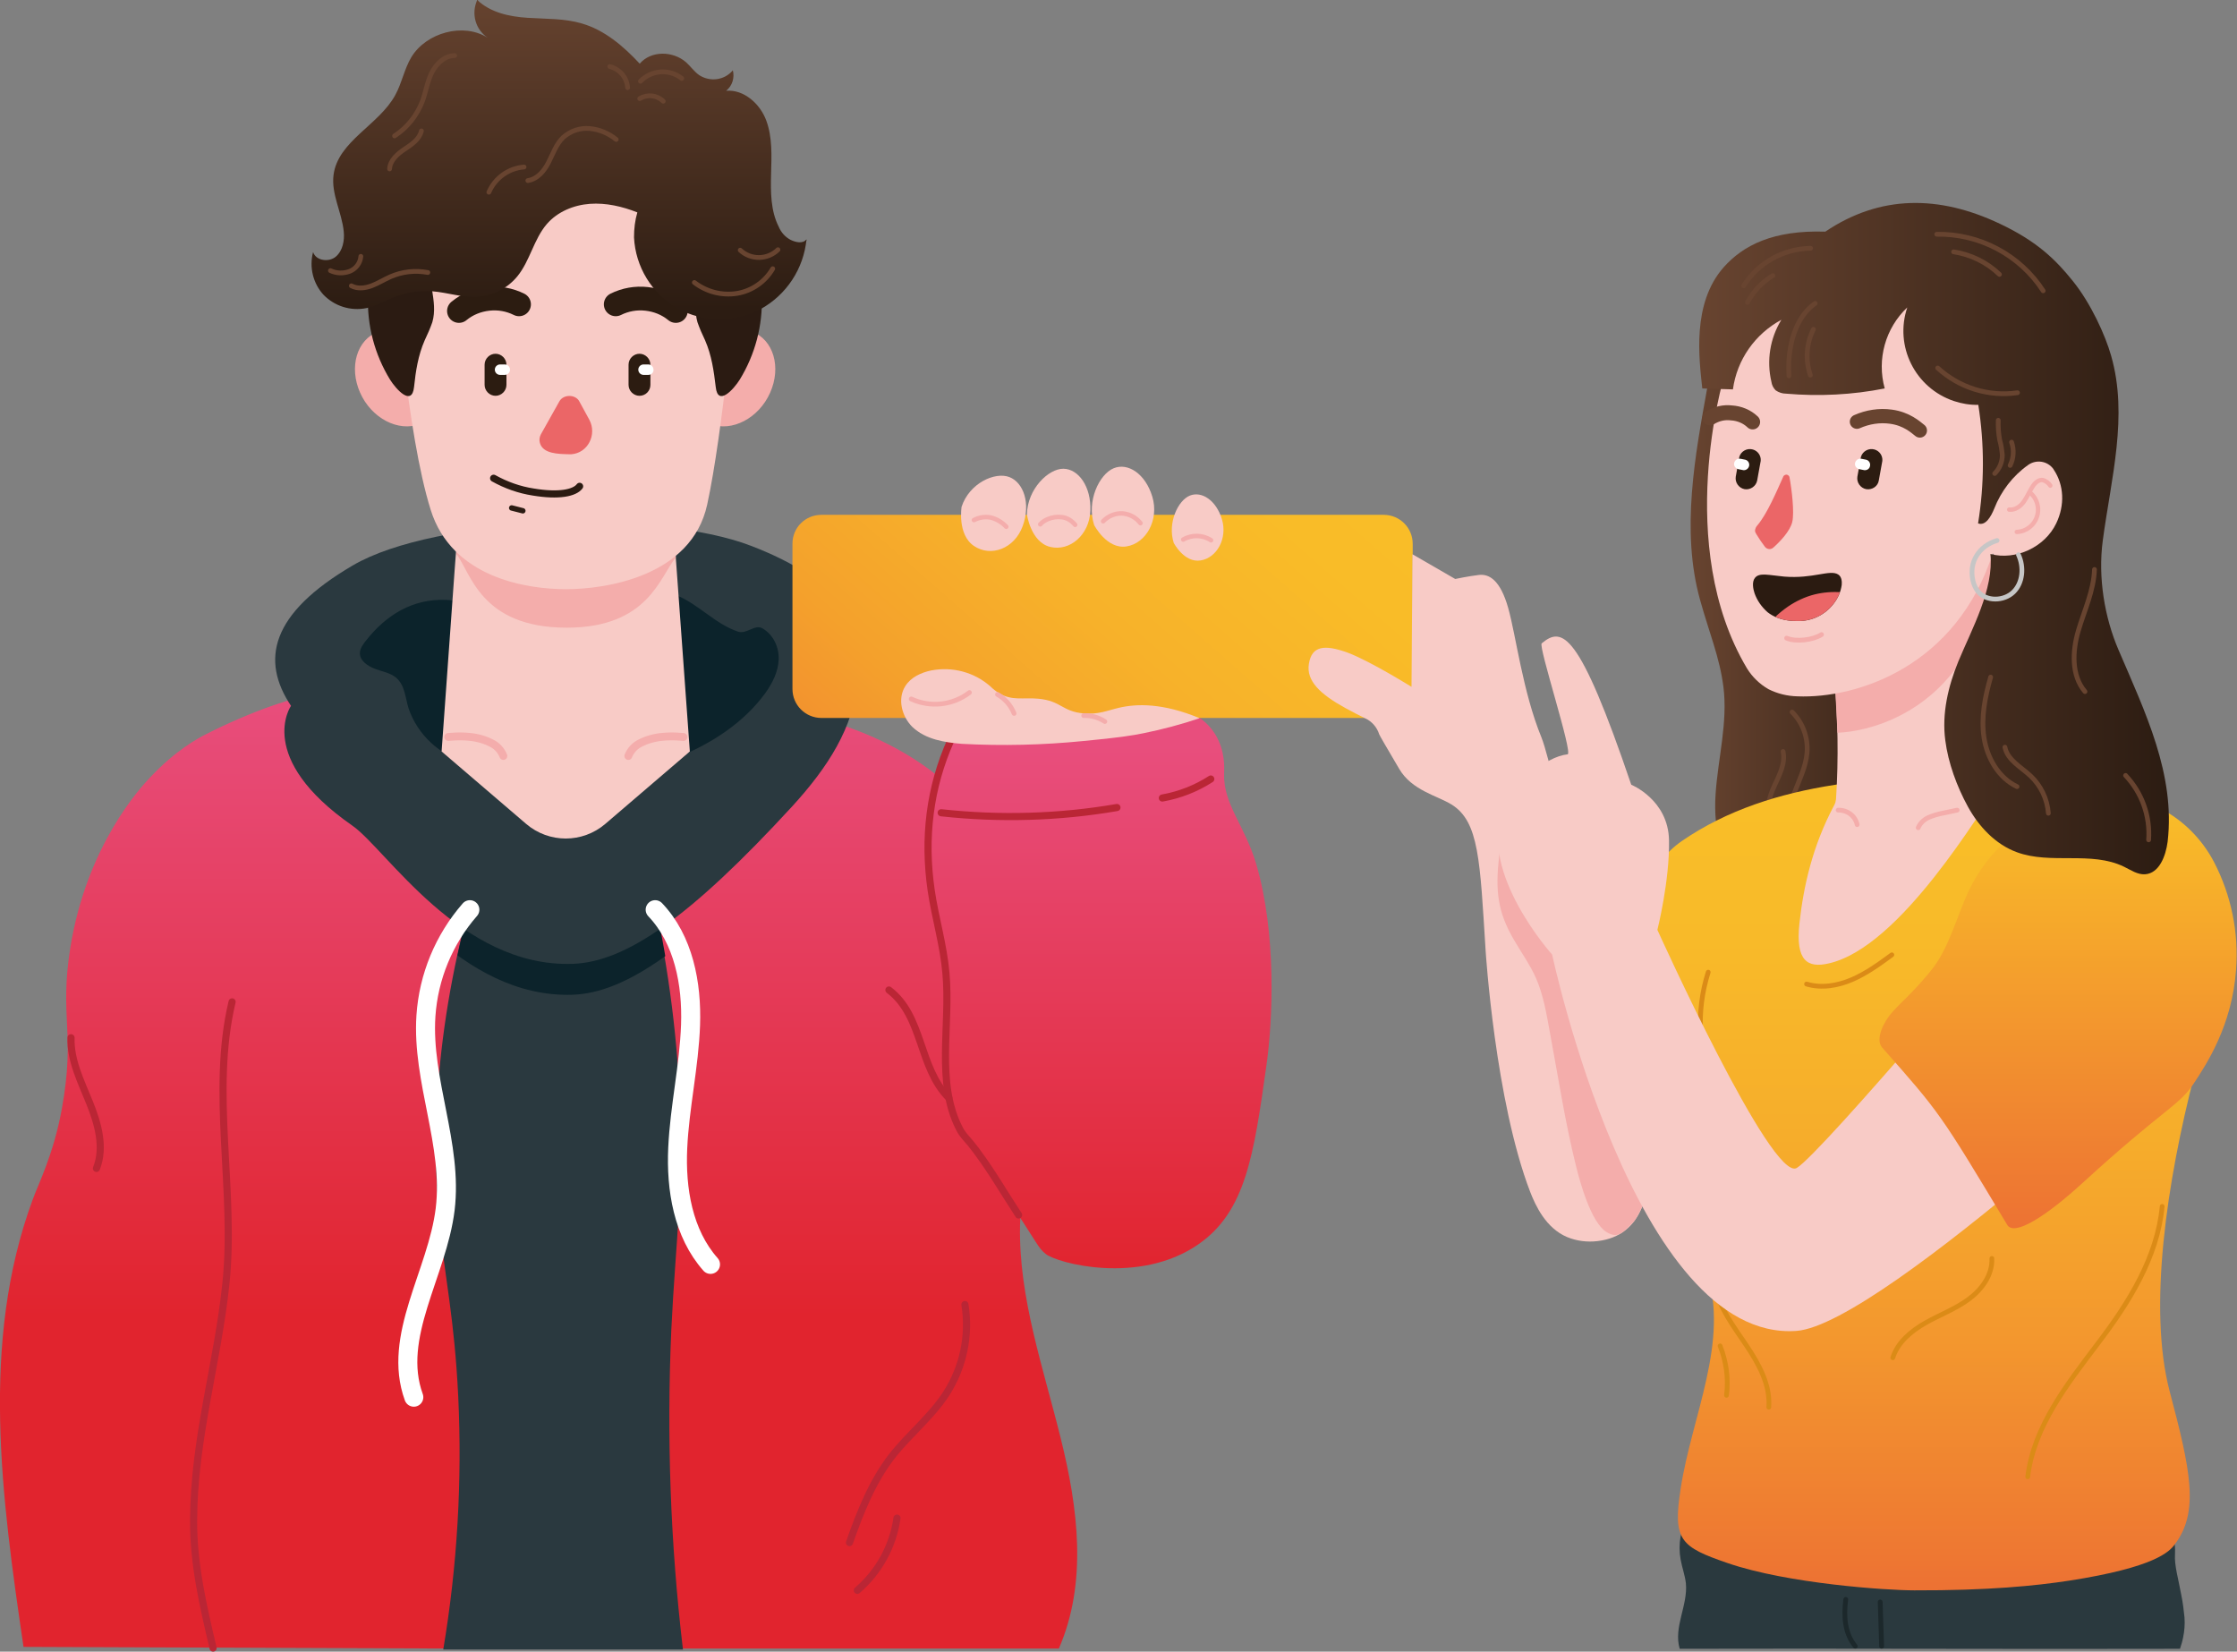 <?xml version="1.0" encoding="utf-8"?>
<!-- Generator: Adobe Illustrator 21.0.0, SVG Export Plug-In . SVG Version: 6.00 Build 0)  -->
<svg version="1.1" id="Layer_1" xmlns="http://www.w3.org/2000/svg" xmlns:xlink="http://www.w3.org/1999/xlink" x="0px" y="0px"
	 viewBox="0 0 941.7 695.2" style="enable-background:new 0 0 941.7 695.2;" xml:space="preserve">
<rect x="0" y="0" width="941.7" height="695.2" fill="#808080" stroke="none"/>
<style type="text/css">
	.st0{fill:url(#SVGID_1_);}
	.st1{fill:none;stroke:#684430;stroke-width:2;stroke-linecap:round;stroke-miterlimit:10;}
	.st2{fill:#2A393E;}
	.st3{fill:url(#SVGID_2_);}
	.st4{fill:none;stroke:#DB8B17;stroke-width:2;stroke-linecap:round;stroke-linejoin:round;}
	.st5{clip-path:url(#SVGID_4_);}
	.st6{fill:url(#SVGID_5_);}
	.st7{fill:#2A393F;}
	.st8{clip-path:url(#SVGID_7_);}
	.st9{fill:#0C232B;}
	.st10{clip-path:url(#SVGID_9_);}
	.st11{fill:url(#SVGID_10_);}
	.st12{fill:#F8CBC6;}
	.st13{fill:#F4ADAB;}
	.st14{fill:none;stroke:#F4ADAC;stroke-width:3.31;stroke-linecap:round;stroke-miterlimit:10;}
	.st15{fill:none;stroke:#BA2635;stroke-width:3;stroke-linecap:round;stroke-miterlimit:10;}
	.st16{clip-path:url(#SVGID_12_);}
	.st17{fill:url(#SVGID_13_);}
	.st18{fill:#EB6667;}
	.st19{fill:#2C1C11;}
	.st20{fill:none;stroke:#2C1C11;stroke-width:9.99;stroke-linecap:round;stroke-miterlimit:10;}
	.st21{fill:none;stroke:#2B1B12;stroke-width:3;stroke-linecap:round;stroke-miterlimit:10;}
	.st22{fill:none;stroke:#2B1B12;stroke-width:2.27;stroke-linecap:round;stroke-miterlimit:10;}
	.st23{fill:#FFFFFF;}
	.st24{fill:#2B1B12;}
	.st25{fill:none;stroke:#F4ADAC;stroke-width:1.9;stroke-linecap:round;stroke-miterlimit:10;}
	.st26{fill:none;stroke:#F4ADAC;stroke-width:2;stroke-linecap:round;stroke-miterlimit:10;}
	.st27{clip-path:url(#SVGID_15_);}
	.st28{fill:url(#SVGID_16_);stroke:url(#SVGID_17_);stroke-miterlimit:10;}
	.st29{fill:none;stroke:#FFFFFF;stroke-width:8;stroke-linecap:round;stroke-miterlimit:10;}
	.st30{fill:none;stroke:#684430;stroke-width:6.3;stroke-linecap:round;stroke-miterlimit:10;}
	.st31{fill:none;stroke:#684430;stroke-width:6;stroke-linecap:round;stroke-miterlimit:10;}
	.st32{fill:none;stroke:#F4ADAB;stroke-width:1.84;stroke-linecap:round;stroke-linejoin:round;}
	.st33{fill:#2B1B11;}
	.st34{fill:none;}
	.st35{clip-path:url(#SVGID_19_);}
	.st36{fill:none;stroke:#F4ADAB;stroke-width:2;stroke-linecap:round;stroke-linejoin:round;}
	.st37{fill:url(#SVGID_20_);}
	.st38{fill:url(#SVGID_21_);}
	.st39{fill:none;stroke:#1C282B;stroke-width:2;stroke-linecap:round;stroke-linejoin:round;}
	.st40{fill:none;stroke:#1C282B;stroke-width:2.03;stroke-linecap:round;stroke-linejoin:round;}
	.st41{fill:none;stroke:#C6C6C6;stroke-width:2;stroke-linecap:round;stroke-miterlimit:10;}
</style>
<title>Character Illustration 1</title>
<linearGradient id="SVGID_1_" gradientUnits="userSpaceOnUse" x1="711.711" y1="40.487" x2="817.702" y2="40.487" gradientTransform="matrix(1 0 0 -1 0 307.6)">
	<stop  offset="0" style="stop-color:#684430"/>
	<stop  offset="1" style="stop-color:#2C1C12"/>
</linearGradient>
<path class="st0" d="M718.9,162.1c-5.3,29.4-11.4,61.2-3.2,90.5c3.8,13.7,8.2,24,9.8,36.5c1.9,15-2.3,30.1-3.3,45.2
	s2.4,32.2,14.9,40.7c29.6-14.7,56.4-32.5,80.6-54.9c-21.5-37.2-30.4-83.1-62.4-112c-7.7-7-17.8-31.6-18.8-41.9
	C735.4,155.7,724.9,159.3,718.9,162.1z"/>
<path class="st1" d="M754.4,299.7c4.5,4.5,6.8,10.8,6.3,17.1c-0.5,6.2-3.5,11.8-5.6,17.7s-3.1,12.7,0.2,17.9"/>
<path class="st1" d="M750.6,316.3c1.1,5.1-1.6,10-3.8,14.8s-3.7,10.6-0.6,14.8"/>
<path class="st2" d="M710.8,637.7c-3.3,5.7-4.5,12.3-3.3,18.8c0.6,3.3,1.8,6.5,2.2,9.9c0.9,9.4-5.3,18.5-2.6,27.6
	c70.2-0.2,140.5,0.2,210.6,0c0.5-1.5,1-3.1,1.3-4.7c0.6-2.8,0.8-5.6,0.6-8.5c-0.3-3.1-0.7-6.2-1.3-9.2c-1.3-7.1-3-12.7-2.7-17.3
	c0.3-5.5-1-13.4-8.7-23.8c-38.7,4.8-62.5-3.5-84.2-3.2c-22,0.3-50.2,5.5-90.2,6.4C725.1,633.9,717.8,635.3,710.8,637.7z"/>
<linearGradient id="SVGID_2_" gradientUnits="userSpaceOnUse" x1="814.432" y1="-15.75" x2="814.432" y2="-342.242" gradientTransform="matrix(1 0 0 -1.05 -1.95 307.83)">
	<stop  offset="0" style="stop-color:#F9BF28"/>
	<stop  offset="0.21" style="stop-color:#F8BA29"/>
	<stop  offset="0.45" style="stop-color:#F6AD2B"/>
	<stop  offset="0.7" style="stop-color:#F3972E"/>
	<stop  offset="0.96" style="stop-color:#EE7832"/>
	<stop  offset="1" style="stop-color:#ED7233"/>
</linearGradient>
<path class="st3" d="M915.4,650.2c10.6-13.8,6.7-31.5-2-64.4c-9.3-35-1.2-88.7,10.4-133.5c11.7-45.1,20.7-51.7,14.8-69.6
	c-7-21.4-38.6-41.3-58.3-50.6c-11.5-5.5-24.6-5.6-37.2-5.6c-46.6-0.1-96.9,1.2-135.1,27.5c-6.8,4.7-11.9,11.4-14.7,19.2
	c-14.3,38.8-10.8,88.5,5.6,125.5c5.6,12.7,15,23.5,19.5,36.7c9.8,29-6.3,60.9-10.9,91.2c-3.4,21.8-0.1,24.5,20,31.4
	c25.2,8.6,66.6,11.4,78.4,11.4c30.9,0.1,51-1.9,65.3-4.1C907.2,659.7,913.2,653.1,915.4,650.2z"/>
<path class="st4" d="M721.9,541.3c1.9,9.3,7.9,17,13.2,24.9s10.2,16.7,9.5,26.1"/>
<path class="st4" d="M724.1,566.5c2.6,6.6,3.6,13.7,2.7,20.8"/>
<g>
	<defs>
		<path id="SVGID_3_" d="M87,308.9c-3.8,1.9-13,6.9-23.6,18.1c-4.3,4.5-26.9,28.9-33.8,71.9c-4.7,29.6,2.3,35.6-3.6,68
			c-3.5,19.2-10,31.7-12.3,38.2c-22.1,60-13,125.4-3.8,188.1l207.1,0.8h228.7c12.2-27.9,8.1-59.4,0.8-88.7
			c-7.3-29.6-17.7-59.1-17.1-89.4c0.4-18,4.6-35.7,6.6-53.5c3.9-34.2,0.4-77.1-17.1-107.7s-49.8-48.2-87-55.4
			c-28-5.4-57.7-2.6-87.2,0.3c-38.4,3.7-76.5,7.4-110-7.1h-0.6C125.5,292.3,104.3,300.1,87,308.9"/>
	</defs>
	<clipPath id="SVGID_4_">
		<use xlink:href="#SVGID_3_"  style="overflow:visible;"/>
	</clipPath>
	<g class="st5">
		
			<linearGradient id="SVGID_5_" gradientUnits="userSpaceOnUse" x1="-1246.068" y1="-389.156" x2="-1245.068" y2="-389.156" gradientTransform="matrix(0 400.39 -400.39 0 -155589.531 499202.781)">
			<stop  offset="0" style="stop-color:#E84E7D"/>
			<stop  offset="0.66" style="stop-color:#E1242E"/>
			<stop  offset="1" style="stop-color:#E1242E"/>
		</linearGradient>
		<rect x="-8.4" y="292.3" class="st6" width="466.3" height="401.6"/>
	</g>
</g>
<path class="st7" d="M287.6,694.3h-101c5.9-35.2,8-70.9,6.3-106.5c-1.6-33-5.6-49.6-7.9-73c-3.3-34.6-2.6-84.5,16.8-148.4h70.4
	c7.5,30.2,12.1,61.1,13.8,92.3c2.1,40.1-1.6,63.4-3.4,101c-2,44.9-0.4,89.9,4.9,134.6"/>
<g>
	<defs>
		<path id="SVGID_6_" d="M201.9,366.5c-19.4,63.9-20.1,113.8-16.8,148.4c2.2,23.3,6.3,40,7.9,73c1.7,35.5-0.4,71.1-6.2,106.1h100.9
			c-5.2-44.5-6.8-89.4-4.8-134.2c1.7-37.6,5.5-61,3.4-101c-1.6-31.1-6.2-62-13.8-92.3L201.9,366.5z"/>
	</defs>
	<clipPath id="SVGID_7_">
		<use xlink:href="#SVGID_6_"  style="overflow:visible;"/>
	</clipPath>
	<g class="st8">
		<path class="st9" d="M122.5,310.1c0,0-15.3,21.8,25.8,50.4c14.3,9.9,45.4,59.8,92.8,58.2c22.3-0.8,49.1-19.2,92.4-66.3
			c15-16.4,25.8-33.2,27.5-52.6c2.2-25.4-7.7-42.7-44.7-57c-40-15.5-132.9-12.3-167.8,8.2C113.8,271.3,109.7,290.9,122.5,310.1"/>
	</g>
</g>
<path class="st7" d="M122.5,297.1c0,0-15.3,21.8,25.8,50.4c14.3,9.9,45.4,59.8,92.8,58.2c22.3-0.8,49.1-19.2,92.4-66.3
	c15-16.4,25.8-33.2,27.5-52.6c2.2-25.4-7.7-42.7-44.7-57c-40-15.5-132.9-12.3-167.8,8.2C113.8,258.3,109.7,277.9,122.5,297.1"/>
<g>
	<defs>
		<path id="SVGID_8_" d="M345.8,216.7h236.7c6.7,0,12.2,5.4,12.2,12.2V290c0,6.7-5.4,12.2-12.2,12.2H345.8
			c-6.7,0-12.2-5.4-12.2-12.2v-61.2C333.6,222.1,339,216.7,345.8,216.7z"/>
	</defs>
	<clipPath id="SVGID_9_">
		<use xlink:href="#SVGID_8_"  style="overflow:visible;"/>
	</clipPath>
	<g class="st10">
		
			<linearGradient id="SVGID_10_" gradientUnits="userSpaceOnUse" x1="-1248.148" y1="-383.863" x2="-1247.148" y2="-383.863" gradientTransform="matrix(-252.009 282.849 282.849 252.009 -205384.969 449898.469)">
			<stop  offset="0" style="stop-color:#F9BF28"/>
			<stop  offset="0.27" style="stop-color:#F9BC28"/>
			<stop  offset="0.48" style="stop-color:#F7B22A"/>
			<stop  offset="0.68" style="stop-color:#F4A12C"/>
			<stop  offset="0.86" style="stop-color:#F18930"/>
			<stop  offset="1" style="stop-color:#ED7233"/>
		</linearGradient>
		<polygon class="st11" points="291.1,264.4 449.1,87.1 637.1,254.5 479.1,431.8 		"/>
	</g>
</g>
<path class="st12" d="M594.2,289.1c0,0-17.5-10.9-26.9-14.4c-9.7-3.5-15.1-2.9-16.3,4.7c-1.2,7.2,4.8,12.8,15.3,18.6
	c3.5,1.9,6.4,3.4,8.5,4.4c2.8,1.3,4.9,3.8,5.8,6.7c0.2,0.5,2.9,5.2,8.4,14.5c5.3,9.1,16,11.3,22,15c11.7,7.2,12,23.7,14.4,61.6
	c0,0,4,63.2,18.8,101.6c2.2,5.6,6.5,15.1,15.5,18.9c4.1,1.7,8.5,2.2,12.8,1.7c19.2-2.2,23.3-21.3,20.9-40.4
	c-0.2-1.7-0.6-3.3-1.2-4.9c-11.9-29.2-37.3-152-43.3-166.7c-7.9-19.3-10.7-42.8-14-54.5s-8-14.4-12.3-13.9s-10,1.7-10,1.7l-18-10.4
	L594.2,289.1z"/>
<path class="st9" d="M322.2,291.7c3-4.2,5.4-9,5.6-14.1s-2.2-10.4-6.8-13.1c-3.2-1.9-6.6,2.5-10.2,1.4c-9.7-3.2-16.5-11.4-25.9-15.3
	c-12-4.9-25.8-1.9-38.3,1.8c-12.5,3.7-25.5,7.9-38.3,5.3c-6.9-1.4-13.4-4.9-20.4-5.2c-14.2-0.6-25.4,6.4-33.8,17.1
	c-1.3,1.6-2.6,3.4-2.6,5.4c0,3.1,3.2,5.3,6.3,6.5s6.6,1.7,9,3.8c3.7,3.2,3.8,8.4,5.2,12.9c1.9,5.5,5.1,10.4,9.4,14.4
	c13.3,12.4,36.8,14.5,55.6,14.9C267.7,328.2,304.4,316.2,322.2,291.7"/>
<path class="st12" d="M290.4,316.3l-35.6,30.5c-9.6,8.2-23.7,8.2-33.3,0l-35.6-30.5l5.5-76.5l1.4-18.6h90.7l1.3,17.8L290.4,316.3z"
	/>
<path class="st13" d="M192.1,233.2c6.1,7.6,10,31,46.5,31c34.6,0,39.3-21.9,45.9-29.5c-1-12.7-1.6-11.7-2.5-24.4h-86.5L192.1,233.2z
	"/>
<path class="st13" d="M184.3,152.8c4.8,10.8,1.4,22.3-7.6,25.7s-20.3-2.4-25.1-13.2s-1.4-22.3,7.6-25.7S179.4,142,184.3,152.8"/>
<path class="st13" d="M291.5,152.8c-4.8,10.8-1.4,22.3,7.6,25.7s20.3-2.4,25.1-13.2s1.4-22.3-7.6-25.7S296.3,142,291.5,152.8"/>
<path class="st14" d="M264.5,318.2c1-2.5,2.9-4.5,5.4-5.6c6.9-3.5,15.2-2.6,17.8-2.4"/>
<path class="st14" d="M211.9,318.2c-1-2.5-2.9-4.5-5.4-5.6c-6.9-3.5-15.2-2.6-17.8-2.4"/>
<path class="st15" d="M89.7,693.7c-4.1-17.4-8.3-35.2-8.2-53.6c0.1-34.6,10-65.6,13.6-99.8c4.1-39.2-6.5-80.4,2.6-118.6"/>
<g>
	<defs>
		<path id="SVGID_11_" d="M400.8,310.1c-9,20.3-12.2,42.8-9,64.8c1.7,11.7,5.2,23.1,6.2,34.8c2,21.9-4.3,45.5,5.5,65.1
			c3,6,2.5,2.7,19.9,28.6c14.1,21,13.3,21.5,16.8,24.4c4.8,3.9,39.3,13.2,64.2-4c20-13.8,23.4-37.5,28.7-75.2
			c2.7-18.8,4.4-55.5-4.3-85c-4.8-16.2-13.9-25.1-13.5-38c0.1-2.3,0.5-9.5-3.6-16.3c-1.7-2.8-4-5.3-6.8-7.2
			C471.3,312.2,435.5,314.1,400.8,310.1"/>
	</defs>
	<clipPath id="SVGID_12_">
		<use xlink:href="#SVGID_11_"  style="overflow:visible;"/>
	</clipPath>
	<g class="st16">
		
			<linearGradient id="SVGID_13_" gradientUnits="userSpaceOnUse" x1="-1246.068" y1="-391.55" x2="-1245.068" y2="-391.55" gradientTransform="matrix(0 221.84 -221.84 0 -86398.445 276742.344)">
			<stop  offset="0" style="stop-color:#E84E7D"/>
			<stop  offset="1" style="stop-color:#E1242E"/>
		</linearGradient>
		<rect x="388.6" y="302.2" class="st17" width="149" height="238.8"/>
	</g>
</g>
<path class="st15" d="M428.8,511.4c-1.7-2.7-2.5-3.9-5.2-8.1c-16.4-26.5-16.9-22.6-19.9-28.6c-9.8-19.5-3.5-43.2-5.5-65.1
	c-1-11.8-4.5-23.2-6.2-34.8c-3.2-21.9-0.7-43.3,8.3-63.3"/>
<path class="st12" d="M384.1,306c-4.5-4.4-6.4-11.9-3-17.2c2.3-3.7,6.6-5.7,10.9-6.6c8.9-1.7,18.1,0.7,24.9,6.7
	c1.1,1.1,2.4,2.1,3.7,2.9c5.6,3.3,10.1,1.7,16.5,2.3c9.7,0.9,9.9,5.4,19.2,6.2c6.3,0.5,10-1.3,14.8-2.4c7.3-1.7,18.3-2.1,33.9,4.4
	c-7.7,2.6-15.6,4.7-23.5,6.3c-4.9,1-10.5,1.9-25.4,3.3c-17,1.7-34.1,2.1-51.1,1.2C397.7,312.5,389.7,311.3,384.1,306"/>
<path class="st12" d="M404.8,213.3c0,0-1.9,11.7,5.2,16.5s17,1.2,20.5-8.3s0.4-18.4-5.6-20.7S408.1,203.3,404.8,213.3"/>
<path class="st12" d="M432.3,216.5c0,0,1.6,11.7,9.8,13.7c8.2,2,16.5-5,16.9-15.2s-5-17.6-11.3-17.7S432.5,205.8,432.3,216.5"/>
<path class="st12" d="M460.6,221c0,0,5.3,10.3,13.6,9s13.8-11.2,10.9-20.9s-10.3-14.5-16.3-12S457.3,210.9,460.6,221"/>
<path class="st12" d="M494.1,228.5c0,0,4.4,8.5,11.3,7.4s11.4-9.3,9-17.3s-8.5-12-13.5-10S491.4,220.1,494.1,228.5"/>
<path class="st15" d="M29.9,436.8c-0.3,9.5,4.2,18.4,7.8,27.3s6.4,18.9,2.9,27.7"/>
<path class="st15" d="M406.2,549.1c2.1,13-0.7,26.3-7.8,37.4c-6.3,9.8-15.7,17.2-22.9,26.4c-8.3,10.7-13.4,23.6-17.9,36.4"/>
<path class="st15" d="M377.6,639c-1.7,11.8-7.6,22.6-16.7,30.4"/>
<path class="st15" d="M374.2,416.7c14.5,11,12.4,32.5,25.2,45.4"/>
<path class="st12" d="M309.8,120.4c0,0-5.5,61.8-12.1,92s-42.6,35.6-59.4,35.6s-48.1-4.9-57-33.4c-10.2-32.6-14.6-96.9-14.6-96.9
	s9.6-51.7,67.6-51.7S304.7,91.1,309.8,120.4"/>
<path class="st18" d="M235.5,168.9l-7.8,13.9c-0.6,1.1-0.8,2.5-0.4,3.7c1.3,4.5,7.6,4.6,12.4,4.7c0.3,0,0.6,0,0.8,0
	c7-0.5,10.9-8.3,7.6-14.5l-4.2-7.7C242.3,165.9,237.2,165.9,235.5,168.9"/>
<path class="st19" d="M208.6,166.6L208.6,166.6c-2.5,0-4.6-2.1-4.6-4.6v-8.5c0-2.5,2.1-4.6,4.6-4.6s4.6,2.1,4.6,4.6l0,0v8.5
	C213.2,164.5,211.1,166.6,208.6,166.6"/>
<path class="st20" d="M193.2,130.9c3.5-2.9,7.8-4.6,12.3-5.1c4.5-0.5,9,0.3,13,2.3"/>
<path class="st19" d="M269.2,166.6L269.2,166.6c-2.5,0-4.6-2.1-4.6-4.6v-8.5c0-2.5,2.1-4.6,4.6-4.6s4.6,2.1,4.6,4.6l0,0v8.5
	C273.8,164.5,271.8,166.6,269.2,166.6"/>
<path class="st21" d="M207.8,201.3c5.2,2.9,10.8,4.9,16.7,5.8c10.8,1.8,17.4,0.4,19.5-2.4"/>
<line class="st22" x1="215.4" y1="213.8" x2="220.1" y2="215"/>
<path class="st23" d="M212.5,157.8h-2c-1.2,0-2.2-1-2.2-2.2c0-1.2,1-2.2,2.2-2.2h2c1.2,0,2.2,1,2.2,2.2
	C214.7,156.8,213.7,157.8,212.5,157.8L212.5,157.8"/>
<path class="st23" d="M272.9,157.8h-2c-1.2,0-2.2-1-2.2-2.2c0-1.2,1-2.2,2.2-2.2h2c1.2,0,2.2,1,2.2,2.2
	C275.2,156.8,274.2,157.8,272.9,157.8"/>
<path class="st24" d="M178.8,143.2c1.2-2.5,2.3-5,3.2-7.6c1.3-4.5,0.6-9-0.1-13.5c-0.1-1.4-0.6-2.7-1.4-3.9c-2-2.2-6.3-2.3-9.9-2.1
	c-2.6,0-5.2,0.4-7.7,1c-2.5,0.7-6.7,2.9-7.5,4.8c-0.3,0.9-0.5,1.9-0.5,2.8c-0.4,12.3,2.8,24.5,9.3,35.1c2.5,4,9.2,11.5,10.1,3.1
	C175,156.2,176,149.6,178.8,143.2"/>
<path class="st20" d="M284.5,130.9c-3.5-2.9-7.8-4.6-12.3-5.1c-4.5-0.5-9,0.3-13,2.3"/>
<path class="st25" d="M410,218.9c2.1-1.1,4.5-1.5,6.9-1.1c2.6,0.6,4.9,2,6.7,3.9"/>
<path class="st25" d="M437.9,220.7c0.9-1,2-1.7,3.2-2.2c1.9-0.8,4-1.1,6.1-0.8c2.1,0.3,4,1.5,5.4,3.2"/>
<path class="st25" d="M464.4,219.4c2.1-2.2,5-3.4,8-3.3c3,0.2,5.8,1.7,7.7,4.1"/>
<path class="st25" d="M498.1,227.1c3.6-2.1,8.2-2,11.7,0.3"/>
<path class="st26" d="M383.6,294.2c8,3.7,17.5,2.7,24.5-2.7"/>
<path class="st26" d="M419.9,292.3c3.2,1.8,5.6,4.6,7,8"/>
<path class="st26" d="M456.2,301.2c3.2-0.1,6.3,0.8,8.9,2.5"/>
<path class="st24" d="M296.8,143.2c-1.2-2.5-2.3-5-3.2-7.6c-1.3-4.5-0.6-9,0.1-13.5c0.1-1.4,0.6-2.7,1.4-3.9c2-2.2,6.3-2.3,9.9-2.1
	c2.6,0,5.2,0.4,7.7,1c2.5,0.7,6.7,2.9,7.5,4.8c0.3,0.9,0.5,1.9,0.5,2.8c0.4,12.3-2.8,24.5-9.3,35.1c-2.5,4-9.2,11.5-10.1,3.1
	C300.5,156.2,299.6,149.6,296.8,143.2"/>
<g>
	<defs>
		<path id="SVGID_14_" d="M205.3,15.9c-10.2-6.5-25.8-2.2-32.1,8.1c-3,5-4,10.9-6.8,16c-6.9,12.7-24.2,19.4-26,33.7
			c-1,8,3.5,15.7,4.3,23.7c0.4,3.8-0.4,8.1-3.3,10.6s-8.4,1.8-9.6-1.9c-1.7,6.4,0,13.2,4.4,18c4.7,4.8,11.4,6.9,18,5.6
			c4.3-0.9,8.1-3.2,12.1-4.8c5-1.9,10.3-2.7,15.6-2.3c6.5,0.5,12.9,2.8,19.3,2.3c6.5-0.5,12.5-3.6,16.6-8.6
			c5.3-6.5,6.9-15.6,12.4-22c4.5-5.2,11.3-8,18.1-8.5s13.7,1.1,20,3.6c-1,3.4-1.4,6.9-1.4,10.5c0.6,12.4,7.5,23.7,18.3,29.9
			c10.9,6,24,6.1,35,0.3c10.9-6,18.1-17,19.3-29.3c-1.6,1.9-4.6,1.2-6.8,0.1c-2.2-1.2-3.9-3.1-4.9-5.5c-3.4-6.7-3.4-14.6-3.2-22.2
			s0.6-15.3-2-22.4s-9.4-13.2-16.9-12.6c2.6-2.1,3.6-5.5,2.8-8.6c-3.5,4.2-9.6,5-14.2,2c-2.1-1.5-3.6-3.7-5.5-5.4
			c-5.5-4.8-14.7-5-19.5,0.6c-6.8-7.3-14.7-14.1-24.3-16.9c-7.4-2.2-15.2-1.9-22.9-2.4S206.5,5.3,200.9,0
			C198.3,5.7,200.1,12.4,205.3,15.9"/>
	</defs>
	<clipPath id="SVGID_15_">
		<use xlink:href="#SVGID_14_"  style="overflow:visible;"/>
	</clipPath>
	<g class="st27">
		
			<linearGradient id="SVGID_16_" gradientUnits="userSpaceOnUse" x1="-1246.068" y1="-394.984" x2="-1245.068" y2="-394.984" gradientTransform="matrix(0 134.35 -134.35 0 -52831.016 167404.703)">
			<stop  offset="0" style="stop-color:#684430"/>
			<stop  offset="1" style="stop-color:#2C1C12"/>
		</linearGradient>
		
			<linearGradient id="SVGID_17_" gradientUnits="userSpaceOnUse" x1="129.803" y1="239.705" x2="340.322" y2="239.705" gradientTransform="matrix(1 0 0 -1 0 307.6)">
			<stop  offset="0" style="stop-color:#684430"/>
			<stop  offset="0.38" style="stop-color:#66422F"/>
			<stop  offset="0.59" style="stop-color:#5D3D2B"/>
			<stop  offset="0.76" style="stop-color:#503424"/>
			<stop  offset="0.91" style="stop-color:#3C271A"/>
			<stop  offset="1" style="stop-color:#2C1C12"/>
		</linearGradient>
		<rect x="130.3" y="0" class="st28" width="209.5" height="135.9"/>
	</g>
</g>
<path class="st1" d="M191.4,23.4c-4.2,0-7.7,3.4-9.6,7.1s-2.5,8-3.9,11.9c-2.3,6.1-6.4,11.3-11.8,14.8"/>
<path class="st1" d="M177.4,55.1c-0.8,3.5-4.1,5.7-7.1,7.7s-6.1,4.7-6.3,8.3"/>
<path class="st1" d="M269.6,34.2c4.7-4.8,12.2-5.3,17.4-1.2"/>
<path class="st1" d="M269.3,41.5c3.2-1.9,7.2-1.5,9.9,1.1"/>
<path class="st1" d="M292.3,118.9c5.1,3.9,11.5,5.6,17.9,4.6c6.3-1,11.9-4.9,15.1-10.4"/>
<path class="st1" d="M311.6,105.3c4.5,4.2,11.5,4.1,15.9-0.2"/>
<path class="st1" d="M147.9,120.3c2.6,1.4,5.8,1,8.5,0s5.2-2.6,7.9-3.8c5-2.2,10.5-2.8,15.8-1.8"/>
<path class="st1" d="M139.1,113.9c2.5,1.2,5.4,1.3,8.1,0.3c2.6-1,4.5-3.5,4.7-6.3"/>
<path class="st1" d="M264.2,36.9c-0.3-4.3-3.3-7.8-7.5-8.9"/>
<path class="st1" d="M259.4,58.7c-3.2-2.6-7-4.2-11.1-4.6c-4.1-0.4-8.1,1-11.2,3.7c-2.9,2.8-4.3,6.8-6.1,10.4s-4.7,7.2-8.8,7.8"/>
<path class="st1" d="M220.6,70.3c-6.5,0.5-12.2,4.6-14.8,10.6"/>
<path class="st29" d="M275.8,382.9c12,12.6,15.5,31.2,14.9,48.5s-4.6,34.5-5.4,51.8s2.2,35.9,13.8,49"/>
<path class="st29" d="M197.8,382.9c-10.9,12.5-17.4,28.2-18.5,44.7c-1.8,27.3,11.4,54.2,8.1,81.4c-3.3,27-22.5,53.6-13.2,79.1"/>
<path class="st15" d="M396.2,342.1c24.6,2.7,49.6,2,74-2.2"/>
<path class="st15" d="M489.3,335.9c7.3-1.3,14.2-4,20.4-8"/>
<path class="st12" d="M829.3,235.5c2.5-2.1,6.3-1.7,8.4,0.9c0.9,1.1,1.4,2.6,1.3,4c-1,21.5-1.9,63.5,4.1,84c0.5,1.7,0.2,3.6-0.9,5
	c-8.5,11.6-42,69.2-72.3,76.1c-9,2.1-14.1-1-12.4-16.8c1.7-15.6,5.5-32.7,14.7-49.9c0.4-0.7,0.6-1.6,0.7-2.4
	c1.1-17.1,0.8-34.2-0.7-51.2c-0.2-2,0.6-3.9,2.2-5.2L829.3,235.5z"/>
<path class="st13" d="M772.5,288.6l1,19.8c0,0,59.1,0,67.4-76.4L772.5,288.6z"/>
<path class="st12" d="M725.7,158.8c0,0-21.2,70.6,9.7,122.5c2.2,3.6,5.4,6.7,9.1,8.8c3.8,1.9,7.9,2.9,12.2,3
	c25.2,1,67.1-12.7,82.3-60.6c30.1-34.4,36.9-75.2,20.3-97.2c-12.1-16-34.4-19.4-48.2-20.9C761.9,109.2,736.1,129.1,725.7,158.8"/>
<path class="st12" d="M835.9,203.2c-1.3,10.1-5.3,24.2,3,29.8s20.4,1.3,27-9.6s5.3-24.2-3-29.8S842.5,192.3,835.9,203.2"/>
<path class="st18" d="M746.5,230.5c-1,0.9-2.5,0.8-3.4-0.2c0,0-0.1-0.1-0.1-0.1c-1.3-1.7-2.5-3.5-3.6-5.3c-0.3-0.5-0.6-1-0.6-1.6
	c0.1-0.9,0.5-1.7,1.1-2.3c4-4.8,7.8-13.7,10.8-20.4c0.3-0.7,1.2-1,1.8-0.7c0.4,0.2,0.7,0.5,0.8,0.9c1,5.3,2.1,14.8,1.2,18.8
	S749.2,228.1,746.5,230.5"/>
<path class="st19" d="M734.4,205.9L734.4,205.9c-2.5-0.5-4.1-2.9-3.7-5.3l1.5-8.3c0.7-2.4,3.3-3.8,5.7-3.1c2.1,0.6,3.5,2.6,3.3,4.8
	l-1.5,8.3C739.2,204.7,736.8,206.3,734.4,205.9"/>
<path class="st19" d="M785.6,205.9L785.6,205.9c-2.5-0.5-4.1-2.9-3.7-5.3l1.5-8.3c0.7-2.4,3.3-3.8,5.7-3.1c2.1,0.6,3.5,2.6,3.3,4.8
	l-1.5,8.3C790.5,204.7,788.1,206.3,785.6,205.9"/>
<path class="st23" d="M733.9,197.9l-2-0.4c-1.2-0.2-2.1-1.3-1.9-2.5c0.2-1.2,1.3-2.1,2.5-1.9c0.1,0,0.2,0,0.2,0l2,0.4
	c1.2,0.3,1.9,1.5,1.6,2.7C736,197.3,735,198,733.9,197.9"/>
<path class="st23" d="M784.8,197.9l-2-0.4c-1.2-0.2-2.1-1.3-1.9-2.5c0.2-1.2,1.3-2.1,2.5-1.9c0.1,0,0.2,0,0.2,0l2,0.4
	c1.2,0.3,1.9,1.5,1.6,2.7C787,197.3,786,198,784.8,197.9"/>
<path class="st30" d="M737.8,177.6c-2.4-2.3-5.6-3.6-8.9-3.8c-3.2-0.4-6.4,0.4-9.1,2.1"/>
<path class="st31" d="M781.7,177.5c4.5-2,9.5-2.8,14.4-2.1c6.5,0.9,10.2,4.3,12.1,5.8"/>
<path class="st32" d="M845.8,214.5c2.5,0.3,4.8-1.4,6.2-3.4s2.4-4.4,3.7-6.4c1-1.5,2.6-3,4.4-2.6c1.2,0.4,2.3,1.2,3,2.3"/>
<path class="st32" d="M854.5,207.3c4,3.2,4.6,9.1,1.4,13.1c-1.7,2.1-4.2,3.4-6.9,3.5"/>
<path class="st33" d="M773.8,241.8c1.6,1,1.6,3.2,1.5,4.4c-0.4,2.9-1.6,5.6-3.4,7.9c-3.6,4.7-9.2,7.4-15,7.3
	c-2.2,0-7.9,0.1-12.8-3.7c-2.5-2.2-4.4-4.9-5.5-8c-0.6-1.8-1.2-4.8,0.2-6.5c1.9-2.3,5.8-1.1,12.3-0.5
	C763.3,243.7,770.3,239.6,773.8,241.8z"/>
<path class="st34" d="M772.3,243.8c1.5,1,1.5,3.2,1.4,4.4c-0.4,2.9-1.5,5.6-3.3,7.9c-1.9,2.6-4.4,4.6-7.3,5.9
	c-2.2,0.9-4.6,1.4-7.1,1.4c-4.4,0.2-8.7-1.1-12.3-3.7c-1.6-1.2-6.1-4.8-6.5-10c-0.1-0.9-0.2-3.2,1.4-4.6c2.8-2.4,6.6-1,11.7-0.5
	C762.2,245.7,768.9,241.6,772.3,243.8z"/>
<g>
	<defs>
		<path id="SVGID_18_" d="M773.8,241.8c1.6,1,1.6,3.2,1.5,4.4c-0.4,2.9-1.6,5.6-3.4,7.9c-3.6,4.7-9.2,7.4-15,7.3
			c-2.2,0-7.9,0.1-12.8-3.7c-2.5-2.2-4.4-4.9-5.5-8c-0.6-1.8-1.2-4.8,0.2-6.5c1.9-2.3,5.8-1.1,12.3-0.5
			C763.3,243.7,770.3,239.6,773.8,241.8z"/>
	</defs>
	<clipPath id="SVGID_19_">
		<use xlink:href="#SVGID_18_"  style="overflow:visible;"/>
	</clipPath>
	<g class="st35">
		<path class="st18" d="M747.1,259.9c1.7-1.7,3.6-3.2,5.6-4.6c3.4-2.3,7.2-4.1,11.2-5.1c3.7-0.9,7.5-1.2,11.3-0.9
			c-2.1,5.4-6.5,9.7-12,11.7C757.9,263.1,752,262.6,747.1,259.9z"/>
	</g>
</g>
<path class="st36" d="M752.1,268.6c4,1.7,11.1,0.8,14.7-1.5"/>
<path class="st36" d="M807.5,348.4c0.8-1.9,2.4-3.4,4.3-4.3c1.9-0.8,3.9-1.4,5.9-1.8l6.2-1.3"/>
<path class="st36" d="M773.8,341c3.8-0.1,7.2,2.4,8,6.1"/>
<path class="st4" d="M838.5,529.7c0.3,6.9-4.2,13.1-9.8,17.2s-12.1,6.5-18.1,9.9s-11.7,8.1-13.8,14.7"/>
<path class="st4" d="M853.6,621.6c2.6-21.3,16.7-39.1,29.6-56.2c13-17.1,25-36.2,27-57.6"/>
<path class="st4" d="M760.5,414.2c6.3,1.9,13.2,0.7,19.2-1.9s11.4-6.5,16.7-10.4"/>
<path class="st4" d="M719.1,409.2c-2.6,8.2-3.7,16.8-3.2,25.4"/>
<path class="st13" d="M663.4,490.6c-4.7-19-7.4-37.1-11-56.3c-1.4-7.7-2.7-15.5-5.8-22.6c-2.5-5.6-6-10.5-9.1-15.8
	c-7.3-12.3-8-21.4-6.4-35.7s12.5-29,26.4-32.4c0.7,7.8-0.8,10.6,2.9,17.6c15.7,29.9,27.5,63.1,25.7,96.8c-0.8,13.7-3.7,27.5-1.1,41
	c1.5,7.5,3.3,13.7,7.9,19.8c0.7,0.9-3.9,10-5.3,11.4c-4.3,4.3-6.4,7.2-11.3,4.2C669.7,514.5,665.1,497.5,663.4,490.6z"/>
<path class="st12" d="M930.7,427.2c0,0-137.9,130.4-174.5,133c-68,4.8-102.8-158.4-102.8-158.4s-31.1-34.6-20.7-60.3
	c4.7-11.6,17.8-23,27.2-24c2.4-0.3-12.4-45.4-10.9-46.7c8.6-7.2,15.7-5.3,37.7,59.5c0,0,15.6,6.3,15.9,23.4s-4.9,37.7-4.9,37.7
	s48.2,106.6,58.7,100.2s95.9-107.8,95.9-107.8L930.7,427.2z"/>
<linearGradient id="SVGID_20_" gradientUnits="userSpaceOnUse" x1="866.458" y1="-27.403" x2="866.458" y2="-209.357" gradientTransform="matrix(1 0 0 -1 0 307.6)">
	<stop  offset="0" style="stop-color:#F9BF28"/>
	<stop  offset="1" style="stop-color:#ED7233"/>
</linearGradient>
<path class="st37" d="M829.5,373.5c-5.9,11.8-8.6,25.4-17,35.5c-8.1,9.7-10.7,11.3-15.9,17c-3.6,4-7.3,11.4-4.3,14.9
	c24.4,27.6,24.4,27.6,52.7,74.7c3,4.9,16.5-3.8,31.6-17.6c34.2-31.3,40.4-32.3,46.8-41.8c5.5-8.3,16.2-24.5,17.9-47.9
	c1.2-15.7-2-31.5-9.3-45.5c-10.1-19.3-31.7-31.6-53.7-26.7C857.6,340.7,839,354.6,829.5,373.5z"/>
<linearGradient id="SVGID_21_" gradientUnits="userSpaceOnUse" x1="715.252" y1="80.873" x2="912.873" y2="80.873" gradientTransform="matrix(1 0 0 -1 0 307.6)">
	<stop  offset="0" style="stop-color:#684430"/>
	<stop  offset="1" style="stop-color:#2C1C12"/>
</linearGradient>
<path class="st38" d="M891.8,273.5c-5.8-13.5-8.7-30.3-6.6-46c3.5-26.2,10.8-52.4,3.5-77.8c-2.4-8.5-8.5-22-16.1-31.4
	c-7-8.7-14.8-16.6-30.7-24.1c-25.7-12.2-50.5-12.2-73.5,3.3c-22.1-0.7-34.6,5.8-42.8,15c-13.5,15.3-10.3,38.6-9,51l12.9,0.4
	c1.7-12.5,9.3-23.3,20.4-29.3c-4.8,7.8-6.3,17.2-4.2,26.1c0.2,1.4,0.8,2.6,1.8,3.6c1.3,0.9,2.8,1.4,4.4,1.4
	c13.9,1.2,27.9,0.5,41.5-2.2c-3.4-12.3,0.3-25.4,9.5-34.1c-5.5,16.3,3.3,33.9,19.6,39.4c3.3,1.1,6.8,1.7,10.3,1.6
	c2.6,16.5,2.6,33.4-0.1,49.9c3.2,1.2,5.5-3,6.8-6.2c2.9-7.4,7.8-13.8,14.3-18.4c3.4-2.4,8.1-1.7,10.6,1.7c0,0.1,0.1,0.1,0.1,0.2
	c4.4,6.5,4.8,15,1.1,22.7c-4.8,10-17,15.7-27.7,12.9c1.5,14.8-7.8,31.5-13.5,45.2c-4.3,10.5-7,22-5.5,33.2
	c1.2,9.5,4.9,19.5,9.5,27.9s11.6,15.9,20.6,19.2c14.3,5.3,31.3-0.6,45.1,6.1c2.9,1.4,5.7,3.4,8.9,3.2c6-0.4,8.7-7.7,9.5-13.7
	C915.8,325.9,903.1,299.9,891.8,273.5z"/>
<path class="st1" d="M822.4,106c7.2,1.1,14,4.4,19.3,9.5"/>
<path class="st1" d="M815.3,98.6c18-0.3,35,8.7,44.8,23.8"/>
<path class="st1" d="M762.2,104.5c-11.5,0.2-22.1,6.1-28.2,15.8"/>
<path class="st1" d="M746.3,116c-4.5,2.7-8.2,6.6-10.7,11.3"/>
<path class="st1" d="M815.7,154.9c9.1,8.3,21.4,12.2,33.6,10.4"/>
<path class="st1" d="M764.1,127.7c-5.8,4.1-9,11.1-10.3,18.1c-0.8,4.1-1,8.3-0.7,12.4"/>
<path class="st1" d="M763.4,138.6c-3,6-3.5,12.9-1.3,19.3"/>
<path class="st1" d="M841.2,176.9c-0.1,2.8,0.1,5.6,0.6,8.3c0.6,2.1,0.9,4.2,1.1,6.3c0,2.9-1.1,5.7-3.2,7.8"/>
<path class="st1" d="M846.8,186.1c1.1,3.2,0.9,6.8-0.6,9.8"/>
<path class="st1" d="M881.7,239.7c-0.3,8.9-4.3,17.3-6.8,25.8s-3,18.8,2.8,25.6"/>
<path class="st1" d="M894.8,326.4c6.9,7.3,10.4,17.1,9.7,27.1"/>
<path class="st1" d="M838,285c-2.4,8.3-4.1,17-2.8,25.5s6.1,16.9,13.9,20.6"/>
<path class="st1" d="M844,314.5c1.1,5.5,6.9,8.4,10.9,12.2c4.3,4.1,6.9,9.6,7.4,15.6"/>
<path class="st39" d="M777,673.2c-0.9,7-0.5,14.3,4,19.7"/>
<path class="st40" d="M791.5,674.3l0.6,18.6"/>
<path class="st41" d="M840.7,227.5c-7.6,2.3-11.9,9-10.2,16.7c0.3,1.7,1.1,3.3,2.1,4.7c3.5,4.4,11,4.2,15,0.3s4.5-10.6,2.1-15.7"/>
</svg>
